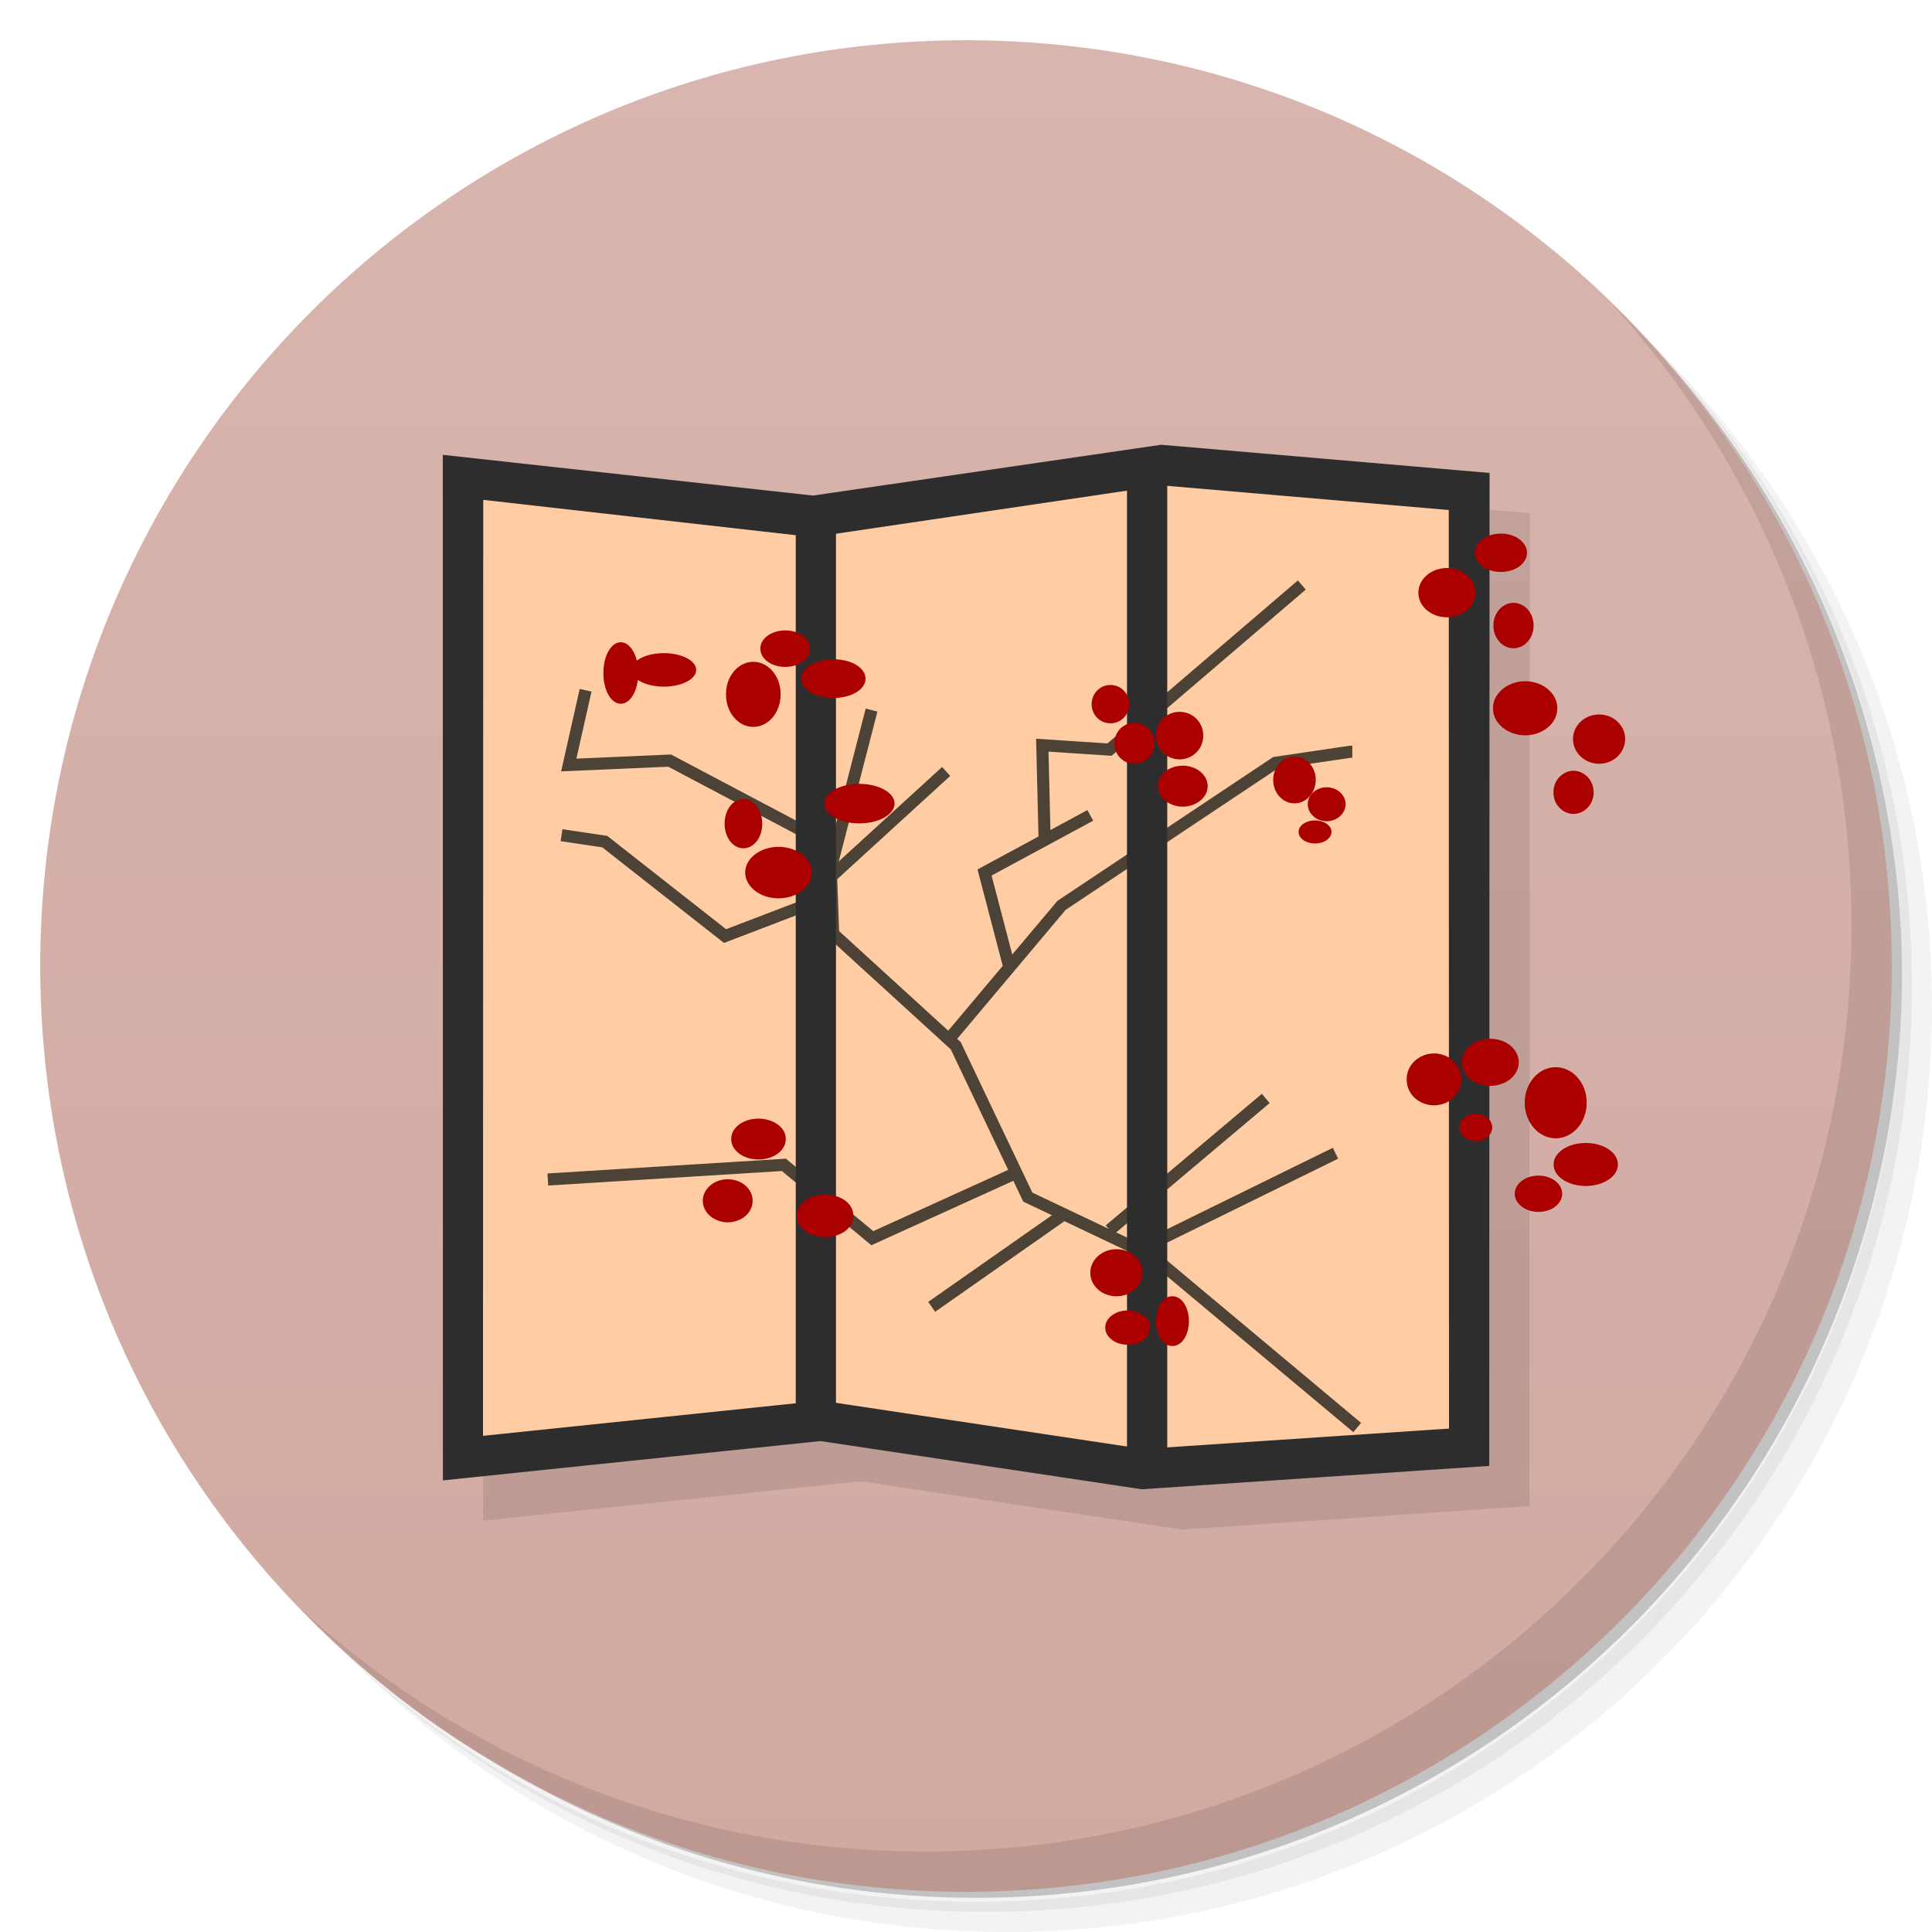<svg xmlns="http://www.w3.org/2000/svg" viewBox="0 0 48 48"><defs><linearGradient id="linearGradient3764" x1="1" x2="47" gradientUnits="userSpaceOnUse" gradientTransform="matrix(0,-1,1,0,-1.5e-6,48)"><stop stop-color="#d1a9a1" stop-opacity="1"/><stop offset="1" stop-color="#d8b5ae" stop-opacity="1"/></linearGradient><clipPath id="clipPath-303325552"><g transform="translate(0,-1004.362)"><path d="m -24 13 c 0 1.105 -0.672 2 -1.5 2 -0.828 0 -1.5 -0.895 -1.5 -2 0 -1.105 0.672 -2 1.5 -2 0.828 0 1.5 0.895 1.5 2 z" transform="matrix(15.333,0,0,11.5,415,878.862)" fill="#1890d0"/></g></clipPath></defs><g><path d="m 36.31 5 c 5.859 4.062 9.688 10.831 9.688 18.5 c 0 12.426 -10.07 22.5 -22.5 22.5 c -7.669 0 -14.438 -3.828 -18.5 -9.688 c 1.037 1.822 2.306 3.499 3.781 4.969 c 4.085 3.712 9.514 5.969 15.469 5.969 c 12.703 0 23 -10.298 23 -23 c 0 -5.954 -2.256 -11.384 -5.969 -15.469 c -1.469 -1.475 -3.147 -2.744 -4.969 -3.781 z m 4.969 3.781 c 3.854 4.113 6.219 9.637 6.219 15.719 c 0 12.703 -10.297 23 -23 23 c -6.081 0 -11.606 -2.364 -15.719 -6.219 c 4.16 4.144 9.883 6.719 16.219 6.719 c 12.703 0 23 -10.298 23 -23 c 0 -6.335 -2.575 -12.06 -6.719 -16.219 z" opacity="0.05"/><path d="m 41.28 8.781 c 3.712 4.085 5.969 9.514 5.969 15.469 c 0 12.703 -10.297 23 -23 23 c -5.954 0 -11.384 -2.256 -15.469 -5.969 c 4.113 3.854 9.637 6.219 15.719 6.219 c 12.703 0 23 -10.298 23 -23 c 0 -6.081 -2.364 -11.606 -6.219 -15.719 z" opacity="0.1"/><path d="m 31.25 2.375 c 8.615 3.154 14.75 11.417 14.75 21.13 c 0 12.426 -10.07 22.5 -22.5 22.5 c -9.708 0 -17.971 -6.135 -21.12 -14.75 a 23 23 0 0 0 44.875 -7 a 23 23 0 0 0 -16 -21.875 z" opacity="0.2"/></g><g><path d="m 24 1 c 12.703 0 23 10.297 23 23 c 0 12.703 -10.297 23 -23 23 -12.703 0 -23 -10.297 -23 -23 0 -12.703 10.297 -23 23 -23 z" fill="url(#linearGradient3764)" fill-opacity="1"/></g><g transform="translate(-4.9467766e-5,0)"><g clip-path="url(#clipPath-303325552)"><!-- color: #d8b5ae --><g><path d="m 29.848 12.05 -8.65 1.262 -9.197 -1.012 0.003 25.48 9.378 -0.977 7.982 1.197 8.636 -0.58 0.008 -24.67" visibility="visible" mix-blend-mode="normal" isolation="auto" white-space="normal" display="inline" solid-color="#000000" opacity="1" color-interpolation-filters="linearRGB" fill-opacity="0.098" color="#000" image-rendering="auto" color-rendering="auto" fill-rule="nonzero" color-interpolation="sRGB" solid-opacity="1" fill="#000" stroke="none" shape-rendering="auto"/><path d="m 11.5 11.883 0.297 24.344 8.594 -0.926 7.992 1.199 7.758 -0.543 0.359 -23.746 -7.637 -0.656 -8.594 1.254 m -8.77 -0.926" fill="#ffcca3" fill-rule="nonzero" stroke="none" fill-opacity="1"/><path d="m 204.42 10.35 -39.99 -33.464 -24.444 -11.606 -14.1 -29.616 -23.982 -21.888 -0.462 -12.868 7.973 -30.909" transform="matrix(0.127,0,0,0.127,7.758,34.152)" stroke-miterlimit="4" stroke-opacity="1" fill="none" stroke="#4c4336" stroke-linejoin="miter" stroke-linecap="butt" stroke-width="2.364"/><path d="m 162.55 -24.838 37.62 -18.471" transform="matrix(0.127,0,0,0.127,7.758,34.152)" stroke-miterlimit="4" stroke-opacity="1" fill="none" stroke="#4c4336" stroke-linejoin="miter" stroke-linecap="butt" stroke-width="2.364"/><path d="m 155.99 -28.29 30.539 -25.737" transform="matrix(0.127,0,0,0.127,7.758,34.152)" stroke-miterlimit="4" stroke-opacity="1" fill="none" stroke="#4c4336" stroke-linejoin="miter" stroke-linecap="butt" stroke-width="2.364"/><path d="m 147.5 -31.703 -26.322 18.441" transform="matrix(0.127,0,0,0.127,7.758,34.152)" stroke-miterlimit="4" stroke-opacity="1" fill="none" stroke="#4c4336" stroke-linejoin="miter" stroke-linecap="butt" stroke-width="2.364"/><path d="m 138.44 -39.8 -28.877 13.11 -17.301 -14.346 -46.18 2.863" transform="matrix(0.127,0,0,0.127,7.758,34.152)" stroke-miterlimit="4" stroke-opacity="1" fill="none" stroke="#4c4336" stroke-linejoin="miter" stroke-linecap="butt" stroke-width="2.364"/><path d="m 124.93 -66.06 21.642 -25.737 41.838 -27.892 14.592 -2.155 0.462 0" transform="matrix(0.127,0,0,0.127,7.758,34.152)" stroke-miterlimit="4" stroke-opacity="1" fill="none" stroke="#4c4336" stroke-linejoin="miter" stroke-linecap="butt" stroke-width="2.364"/><path d="m 136.23 -80.22 -4.71 -18.01 20.688 -11.175" transform="matrix(0.127,0,0,0.127,7.758,34.152)" stroke-miterlimit="4" stroke-opacity="1" fill="none" stroke="#4c4336" stroke-linejoin="miter" stroke-linecap="butt" stroke-width="2.364"/><path d="m 143.28 -104.26 -0.462 -18.872 13.145 0.862 37.62 -32.2" transform="matrix(0.127,0,0,0.127,7.758,34.152)" stroke-miterlimit="4" stroke-opacity="1" fill="none" stroke="#4c4336" stroke-linejoin="miter" stroke-linecap="butt" stroke-width="2.364"/><path d="m 101.44 -97.37 22.566 -20.626" transform="matrix(0.127,0,0,0.127,7.758,34.152)" stroke-miterlimit="4" stroke-opacity="1" fill="none" stroke="#4c4336" stroke-linejoin="miter" stroke-linecap="butt" stroke-width="2.364"/><path d="m 100.95 -93.52 -20.2 7.727 -23.52 -18.471 -8.466 -1.262" transform="matrix(0.127,0,0,0.127,7.758,34.152)" stroke-miterlimit="4" stroke-opacity="1" fill="none" stroke="#4c4336" stroke-linejoin="miter" stroke-linecap="butt" stroke-width="2.364"/><path d="m 102.36 -102.97 -32.448 -17.15 -19.734 0.862 3.294 -14.623" transform="matrix(0.127,0,0,0.127,7.758,34.152)" stroke-miterlimit="4" stroke-opacity="1" fill="none" stroke="#4c4336" stroke-linejoin="miter" stroke-linecap="butt" stroke-width="2.364"/><path d="M 28.848,11.05 20.198,12.312 11.001,11.3 11.004,36.78 20.382,35.803 28.364,37 37,36.42 37.008,11.75 Z m 0.029,1.01 7.117,0.611 0.006,22.822 -7.598,0.506 -8,-1.201 -8.402,0.875 0.006,-23.254 8.191,0.926 z" transform="translate(4.9467766e-5,0)" visibility="visible" mix-blend-mode="normal" isolation="auto" white-space="normal" display="inline" solid-color="#000000" opacity="1" color-interpolation-filters="linearRGB" fill-opacity="1" color="#000" image-rendering="auto" color-rendering="auto" fill-rule="nonzero" color-interpolation="sRGB" solid-opacity="1" fill="#2d2d2d" stroke="none" shape-rendering="auto"/><path d="m 19.77 12.808 0 22.547 1 0 0 -22.547 -1 0 z" visibility="visible" shape-rendering="auto" mix-blend-mode="normal" color-interpolation-filters="linearRGB" isolation="auto" white-space="normal" opacity="1" fill="#2d2d2d" solid-opacity="1" image-rendering="auto" fill-opacity="1" solid-color="#000000" stroke="none" display="inline" color="#000" fill-rule="nonzero" color-rendering="auto" color-interpolation="sRGB"/><path d="m 28 11.5 0 24.891 1 0 0 -24.891 -1 0 z" visibility="visible" mix-blend-mode="normal" isolation="auto" white-space="normal" display="inline" solid-color="#000000" opacity="1" color-interpolation-filters="linearRGB" fill-opacity="1" color="#000" image-rendering="auto" color-rendering="auto" fill-rule="nonzero" color-interpolation="sRGB" solid-opacity="1" fill="#2d2d2d" stroke="none" shape-rendering="auto"/><path d="m 17097.2 140.57 c 0 5.429 -4.184 9.871 -9.333 9.871 -5.149 0 -9.333 -4.442 -9.333 -9.871 0 -5.429 4.184 -9.801 9.333 -9.801 5.149 0 9.333 4.372 9.333 9.801 m 0 0" transform="matrix(0.061,0,0,0.055,-1002.631,10.63)" stroke-miterlimit="4" stroke-opacity="1" fill="#a00" fill-rule="nonzero" stroke="#a00" stroke-linejoin="miter" fill-opacity="1" stroke-linecap="butt" stroke-width="2.587"/><path d="m 17064.8 167.64 c 0 2.961 -1.287 5.782 -3.476 7.262 -2.124 1.551 -4.763 1.551 -6.887 0 -2.124 -1.481 -3.476 -4.301 -3.411 -7.262 -0.06 -3.03 1.287 -5.852 3.411 -7.333 2.124 -1.551 4.763 -1.551 6.887 0 2.188 1.481 3.476 4.301 3.476 7.333 m 0 0" transform="matrix(0.061,0,0,0.055,-1001.438,10.467)" stroke-miterlimit="4" stroke-opacity="1" fill="#a00" fill-rule="nonzero" stroke="#a00" stroke-linejoin="miter" fill-opacity="1" stroke-linecap="butt" stroke-width="2.587"/><path d="m 17046.06 147.47 c 0.06 3.878 -2.188 7.474 -5.857 9.448 -3.669 1.974 -8.174 1.974 -11.843 0 -3.669 -1.974 -5.921 -5.57 -5.857 -9.448 -0.06 -3.878 2.188 -7.474 5.857 -9.448 3.669 -1.974 8.174 -1.974 11.843 0 3.669 1.974 5.921 5.57 5.857 9.448 m 0 0" transform="matrix(0.061,0,0,0.055,-1001.199,9.486)" stroke-miterlimit="4" stroke-opacity="1" fill="#a00" fill-rule="nonzero" stroke="#a00" stroke-linejoin="miter" fill-opacity="1" stroke-linecap="butt" stroke-width="2.587"/><path d="m 17067.74 110.1 c 0 3.173 -1.287 6.134 -3.411 7.756 -2.188 1.622 -4.827 1.622 -6.951 0 -2.124 -1.622 -3.476 -4.583 -3.411 -7.756 -0.06 -3.173 1.287 -6.134 3.411 -7.756 2.124 -1.622 4.763 -1.622 6.951 0 2.124 1.622 3.411 4.583 3.411 7.756 m 0 0" transform="matrix(0.061,0,0,0.055,-1003.109,9.486)" stroke-miterlimit="4" stroke-opacity="1" fill="#a00" fill-rule="nonzero" stroke="#a00" stroke-linejoin="miter" fill-opacity="1" stroke-linecap="butt" stroke-width="2.587"/><path d="m 17030.35 110.11 c 0 5.429 -4.634 9.801 -10.298 9.801 -5.728 0 -10.362 -4.372 -10.362 -9.801 0 -5.429 4.634 -9.871 10.362 -9.871 5.664 0 10.298 4.442 10.298 9.871 m 0 0" transform="matrix(0.061,0,0,0.055,-1002.273,8.67)" stroke-miterlimit="4" stroke-opacity="1" fill="#a00" fill-rule="nonzero" stroke="#a00" stroke-linejoin="miter" fill-opacity="1" stroke-linecap="butt" stroke-width="2.587"/><path d="m 17026.43 256.59 c 0 2.679 -2.446 4.936 -5.407 4.936 -2.961 0 -5.407 -2.256 -5.407 -4.936 0 -2.75 2.446 -4.936 5.407 -4.936 2.961 0 5.407 2.186 5.407 4.936 m 0 0" transform="matrix(0.061,0,0,0.055,-1001.617,13.898)" stroke-miterlimit="4" stroke-opacity="1" fill="#a00" fill-rule="nonzero" stroke="#a00" stroke-linejoin="miter" fill-opacity="1" stroke-linecap="butt" stroke-width="2.587"/><path d="m 17037.24 282.66 c 0 5.147 -4.634 9.307 -10.298 9.307 -5.728 0 -10.362 -4.16 -10.362 -9.307 0 -5.218 4.634 -9.378 10.362 -9.378 5.664 0 10.298 4.16 10.298 9.378 m 0 0" transform="matrix(0.061,0,0,0.055,-1001.617,10.848)" stroke-miterlimit="4" stroke-opacity="1" fill="#a00" fill-rule="nonzero" stroke="#a00" stroke-linejoin="miter" fill-opacity="1" stroke-linecap="butt" stroke-width="2.587"/><path d="m 17051.04 307.2 c 0 3.737 -1.867 7.192 -4.892 9.03 -3.089 1.833 -6.887 1.833 -9.912 0 -3.089 -1.833 -4.956 -5.288 -4.892 -9.03 -0.06 -3.737 1.802 -7.192 4.892 -9.03 3.03 -1.904 6.822 -1.904 9.912 0 3.03 1.833 4.892 5.288 4.892 9.03 m 0 0" transform="matrix(0.061,0,0,0.055,-1003.884,9.922)" stroke-miterlimit="4" stroke-opacity="1" fill="#a00" fill-rule="nonzero" stroke="#a00" stroke-linejoin="miter" fill-opacity="1" stroke-linecap="butt" stroke-width="2.587"/><path d="m 17088.34 335.73 c 0.06 2.961 -2.188 5.782 -5.857 7.262 -3.669 1.551 -8.174 1.551 -11.843 0 -3.669 -1.481 -5.921 -4.301 -5.857 -7.262 -0.06 -3.03 2.188 -5.782 5.857 -7.333 3.669 -1.481 8.174 -1.481 11.843 0 3.669 1.551 5.921 4.301 5.857 7.333 m 0 0" transform="matrix(0.061,0,0,0.055,-1002.273,10.467)" stroke-miterlimit="4" stroke-opacity="1" fill="#a00" fill-rule="nonzero" stroke="#a00" stroke-linejoin="miter" fill-opacity="1" stroke-linecap="butt" stroke-width="2.587"/><path d="m 17035.29 360.74 c 0 2.186 -2.446 3.948 -5.407 3.948 -3.03 0 -5.407 -1.763 -5.407 -3.948 0 -2.115 2.381 -3.878 5.407 -3.878 2.961 0 5.407 1.763 5.407 3.878 m 0 0" transform="matrix(0.061,0,0,0.055,-1006.151,0.827)" stroke-miterlimit="4" stroke-opacity="1" fill="#a00" fill-rule="nonzero" stroke="#a00" stroke-linejoin="miter" fill-opacity="1" stroke-linecap="butt" stroke-width="2.587"/><path d="m 17051 354.88 c 0 3.807 -3.733 6.91 -8.367 6.91 -4.57 0 -8.367 -3.102 -8.367 -6.91 0 -3.807 3.797 -6.91 8.367 -6.91 4.634 0 8.367 3.102 8.367 6.91 m 0 0" transform="matrix(0.061,0,0,0.055,-1001.378,10.14)" stroke-miterlimit="4" stroke-opacity="1" fill="#a00" fill-rule="nonzero" stroke="#a00" stroke-linejoin="miter" fill-opacity="1" stroke-linecap="butt" stroke-width="2.587"/><path d="m 16905.55 414.36 c 0 5.147 -4.184 9.307 -9.397 9.307 -5.149 0 -9.333 -4.16 -9.333 -9.307 0 -5.147 4.184 -9.378 9.333 -9.378 5.213 0 9.397 4.231 9.397 9.378 m 0 0" transform="matrix(0.061,0,0,0.055,-1002.929,8.833)" stroke-miterlimit="4" stroke-opacity="1" fill="#a00" fill-rule="nonzero" stroke="#a00" stroke-linejoin="miter" fill-opacity="1" stroke-linecap="butt" stroke-width="2.587"/><path d="m 16959.61 339.18 c 0 3.525 -1.03 6.839 -2.703 8.602 -1.673 1.763 -3.797 1.763 -5.471 0 -1.673 -1.763 -2.703 -5.077 -2.639 -8.602 -0.06 -3.596 0.965 -6.839 2.639 -8.673 1.673 -1.763 3.797 -1.763 5.471 0 1.673 1.833 2.703 5.077 2.703 8.673 m 0 0" transform="matrix(0.061,0,0,0.055,-1005.077,14.17)" stroke-miterlimit="4" stroke-opacity="1" fill="#a00" fill-rule="nonzero" stroke="#a00" stroke-linejoin="miter" fill-opacity="1" stroke-linecap="butt" stroke-width="2.587"/><path d="m 16923.2 338.67 c 0 4.09 -4.184 7.333 -9.333 7.333 -5.149 0 -9.333 -3.243 -9.333 -7.333 0 -4.09 4.184 -7.403 9.333 -7.403 5.149 0 9.333 3.314 9.333 7.403 m 0 0" transform="matrix(0.061,0,0,0.055,-994.457,-4.892)" stroke-miterlimit="4" stroke-opacity="1" fill="#a00" fill-rule="nonzero" stroke="#a00" stroke-linejoin="miter" fill-opacity="1" stroke-linecap="butt" stroke-width="2.587"/><path d="m 16962.51 287.54 c 0.06 3.384 -1.545 6.487 -4.119 8.179 -2.639 1.692 -5.857 1.692 -8.432 0 -2.575 -1.692 -4.184 -4.795 -4.119 -8.179 -0.06 -3.384 1.545 -6.487 4.119 -8.179 2.575 -1.692 5.793 -1.692 8.432 0 2.575 1.692 4.184 4.795 4.119 8.179 m 0 0" transform="matrix(0.061,0,0,0.055,-1004.898,2.461)" stroke-miterlimit="4" stroke-opacity="1" fill="#a00" fill-rule="nonzero" stroke="#a00" stroke-linejoin="miter" fill-opacity="1" stroke-linecap="butt" stroke-width="2.587"/><path d="m 16931.07 260.02 c 0 5.147 -3.283 9.307 -7.402 9.307 -4.055 0 -7.337 -4.16 -7.337 -9.307 0 -5.147 3.283 -9.307 7.337 -9.307 4.119 0 7.402 4.16 7.402 9.307 m 0 0" transform="matrix(0.061,0,0,0.055,-1000.185,5.075)" stroke-miterlimit="4" stroke-opacity="1" fill="#a00" fill-rule="nonzero" stroke="#a00" stroke-linejoin="miter" fill-opacity="1" stroke-linecap="butt" stroke-width="2.587"/><path d="m 16927.15 211.37 c 0 2.82 -1.673 5.429 -4.441 6.839 -2.703 1.481 -6.114 1.481 -8.882 0 -2.768 -1.41 -4.441 -4.02 -4.377 -6.839 -0.06 -2.82 1.609 -5.5 4.377 -6.91 2.768 -1.41 6.179 -1.41 8.882 0 2.768 1.41 4.441 4.09 4.441 6.91 m 0 0" transform="matrix(0.061,0,0,0.055,-1002.631,7.907)" stroke-miterlimit="4" stroke-opacity="1" fill="#a00" fill-rule="nonzero" stroke="#a00" stroke-linejoin="miter" fill-opacity="1" stroke-linecap="butt" stroke-width="2.587"/><path d="m 16904.52 131.74 c 0.129 3.525 -2.317 6.816 -6.308 8.578 -3.991 1.763 -8.882 1.763 -12.873 0 -3.991 -1.763 -6.308 -5.05 -6.308 -8.578 0 -3.525 2.317 -6.816 6.308 -8.578 3.991 -1.821 8.882 -1.821 12.873 0 3.991 1.763 6.436 5.05 6.308 8.578 m 0 0" transform="matrix(0.03,0,0,0.066,-491.33,8.027)" stroke-miterlimit="4" stroke-opacity="1" fill="#a00" fill-rule="nonzero" stroke="#a00" stroke-linejoin="miter" fill-opacity="1" stroke-linecap="butt" stroke-width="3.339"/><path d="m 16769.83 129.25 c 0.06 4.795 -1.802 9.237 -4.892 11.634 -3.03 2.397 -6.822 2.397 -9.848 0 -3.089 -2.397 -4.956 -6.839 -4.892 -11.634 -0.06 -4.724 1.802 -9.166 4.892 -11.563 3.03 -2.397 6.822 -2.397 9.848 0 3.089 2.397 4.956 6.839 4.892 11.563 m 0 0" transform="matrix(0.061,0,0,0.055,-1003.645,10.14)" stroke-miterlimit="4" stroke-opacity="1" fill="#a00" fill-rule="nonzero" stroke="#a00" stroke-linejoin="miter" fill-opacity="1" stroke-linecap="butt" stroke-width="2.587"/><path d="m 16819.99 191.16 c 0 6.83 -6.61 12.339 -14.779 12.339 -8.095 0 -14.705 -5.508 -14.705 -12.339 0 -6.72 6.61 -12.229 14.705 -12.229 8.169 0 14.779 5.508 14.779 12.229 m 0 0" transform="matrix(0.053,0,0,0.035,-869.327,13.273)" stroke-miterlimit="4" stroke-opacity="1" fill="#a00" fill-rule="nonzero" stroke="#a00" stroke-linejoin="miter" fill-opacity="1" stroke-linecap="butt" stroke-width="3.473"/><path d="m 16774.77 220.66 c 0 5.711 -5.535 10.365 -12.293 10.365 -6.758 0 -12.293 -4.654 -12.293 -10.365 0 -5.641 5.535 -10.294 12.293 -10.294 6.758 0 12.293 4.654 12.293 10.294 m 0 0" transform="matrix(0.061,0,0,0.055,-1003.168,9.541)" stroke-miterlimit="4" stroke-opacity="1" fill="#a00" fill-rule="nonzero" stroke="#a00" stroke-linejoin="miter" fill-opacity="1" stroke-linecap="butt" stroke-width="2.587"/><path d="m 16826.89 308.65 c 0 2.468 -1.673 4.795 -4.441 6.06 -2.703 1.199 -6.114 1.199 -8.882 0 -2.768 -1.269 -4.441 -3.596 -4.377 -6.06 -0.06 -2.468 1.609 -4.724 4.377 -5.993 2.768 -1.269 6.179 -1.269 8.882 0 2.768 1.269 4.441 3.525 4.441 5.993 m 0 0" transform="matrix(0.061,0,0,0.055,-1006.39,-0.861)" stroke-miterlimit="4" stroke-opacity="1" fill="#a00" fill-rule="nonzero" stroke="#a00" stroke-linejoin="miter" fill-opacity="1" stroke-linecap="butt" stroke-width="2.587"/><path d="m 16837.67 331.31 c 0 5.429 -2.832 9.801 -6.372 9.801 -3.54 0 -6.372 -4.372 -6.372 -9.801 0 -5.429 2.832 -9.871 6.372 -9.871 3.54 0 6.372 4.442 6.372 9.871 m 0 0" transform="matrix(0.061,0,0,0.055,-1008.239,2.243)" stroke-miterlimit="4" stroke-opacity="1" fill="#a00" fill-rule="nonzero" stroke="#a00" stroke-linejoin="miter" fill-opacity="1" stroke-linecap="butt" stroke-width="2.587"/><path d="m 16817.06 382.88 c 0 3.525 -2.896 6.416 -6.436 6.416 -3.476 0 -6.372 -2.891 -6.372 -6.416 0 -3.525 2.896 -6.346 6.372 -6.346 3.54 0 6.436 2.82 6.436 6.346 m 0 0" transform="matrix(0.061,0,0,0.055,-992.489,-1.079)" stroke-miterlimit="4" stroke-opacity="1" fill="#a00" fill-rule="nonzero" stroke="#a00" stroke-linejoin="miter" fill-opacity="1" stroke-linecap="butt" stroke-width="2.587"/><path d="m 16835.71 393.73 c 0.06 2.961 -1.609 5.782 -4.377 7.262 -2.768 1.551 -6.179 1.551 -8.882 0 -2.768 -1.481 -4.441 -4.301 -4.441 -7.262 0 -3.03 1.673 -5.782 4.441 -7.333 2.703 -1.481 6.114 -1.481 8.882 0 2.768 1.551 4.441 4.301 4.377 7.333 m 0 0" transform="matrix(0.061,0,0,0.055,-1008.359,8.179)" stroke-miterlimit="4" stroke-opacity="1" fill="#a00" fill-rule="nonzero" stroke="#a00" stroke-linejoin="miter" fill-opacity="1" stroke-linecap="butt" stroke-width="2.587"/><path d="m 16793.4 385.4 c 0.264 4.231 -3.822 8.25 -10.412 10.365 -6.59 2.221 -14.761 2.221 -21.35 0 -6.59 -2.115 -10.675 -6.134 -10.412 -10.365 -0.264 -4.336 3.822 -8.355 10.412 -10.471 6.59 -2.115 14.761 -2.115 21.35 0 6.59 2.115 10.675 6.134 10.412 10.471 m 0 0" transform="matrix(0.03,0,0,0.037,-482.67,15.949)" stroke-miterlimit="4" stroke-opacity="1" fill="#a00" fill-rule="nonzero" stroke="#a00" stroke-linejoin="miter" fill-opacity="1" stroke-linecap="butt" stroke-width="4.533"/><path d="m 16796.4 348.95 c 0.06 2.82 -1.802 5.5 -4.892 6.91 -3.03 1.41 -6.822 1.41 -9.912 0 -3.03 -1.41 -4.892 -4.09 -4.827 -6.91 -0.06 -2.82 1.802 -5.429 4.827 -6.839 3.089 -1.41 6.887 -1.41 9.912 0 3.089 1.41 4.956 4.02 4.892 6.839 m 0 0" transform="matrix(0.061,0,0,0.055,-1005.137,9.105)" stroke-miterlimit="4" stroke-opacity="1" fill="#a00" fill-rule="nonzero" stroke="#a00" stroke-linejoin="miter" fill-opacity="1" stroke-linecap="butt" stroke-width="2.587"/><path d="m 16805.24 333.76 c 0 4.09 -2.832 7.333 -6.372 7.333 -3.54 0 -6.372 -3.243 -6.372 -7.333 0 -4.09 2.832 -7.403 6.372 -7.403 3.54 0 6.372 3.314 6.372 7.403 m 0 0" transform="matrix(0.061,0,0,0.055,-997.142,-0.861)" stroke-miterlimit="4" stroke-opacity="1" fill="#a00" fill-rule="nonzero" stroke="#a00" stroke-linejoin="miter" fill-opacity="1" stroke-linecap="butt" stroke-width="2.587"/><path d="m 16774.75 341.12 c 0 4.339 -4.618 7.897 -10.306 7.897 -5.688 0 -10.306 -3.558 -10.306 -7.897 0 -4.339 4.618 -7.897 10.306 -7.897 5.688 0 10.306 3.558 10.306 7.897 m 0 0" transform="matrix(0.069,0,0,0.045,-1140.254,1.293)" stroke-miterlimit="4" stroke-opacity="1" fill="#a00" fill-rule="nonzero" stroke="#a00" stroke-linejoin="miter" fill-opacity="1" stroke-linecap="butt" stroke-width="2.684"/><path d="m 16895.7 284.11 c 0 2.82 -1.287 5.429 -3.411 6.91 -2.124 1.41 -4.827 1.41 -6.951 0 -2.124 -1.481 -3.411 -4.09 -3.411 -6.91 0 -2.82 1.287 -5.5 3.411 -6.91 2.124 -1.41 4.827 -1.41 6.951 0 2.124 1.41 3.411 4.09 3.411 6.91 m 0 0" transform="matrix(0.061,0,0,0.055,-1002.034,2.842)" stroke-miterlimit="4" stroke-opacity="1" fill="#a00" fill-rule="nonzero" stroke="#a00" stroke-linejoin="miter" fill-opacity="1" stroke-linecap="butt" stroke-width="2.587"/><path d="m 17088.38 289.97 c 0 8.179 -5.085 14.807 -11.328 14.807 -6.243 0 -11.328 -6.628 -11.328 -14.807 0 -8.109 5.085 -14.736 11.328 -14.736 6.243 0 11.328 6.628 11.328 14.736 m 0 0" transform="matrix(0.061,0,0,0.055,-1003.049,11.447)" stroke-miterlimit="4" stroke-opacity="1" fill="#a00" fill-rule="nonzero" stroke="#a00" stroke-linejoin="miter" fill-opacity="1" stroke-linecap="butt" stroke-width="2.587"/><path d="m 16837.69 146.99 c 0 2.609 -2.188 5.077 -5.857 6.416 -3.669 1.34 -8.238 1.34 -11.907 0 -3.604 -1.34 -5.857 -3.807 -5.857 -6.416 0 -2.679 2.253 -5.147 5.857 -6.487 3.669 -1.34 8.238 -1.34 11.907 0 3.669 1.34 5.857 3.807 5.857 6.487 m 0 0" transform="matrix(0.061,0,0,0.055,-1005.674,8.778)" stroke-miterlimit="4" stroke-opacity="1" fill="#a00" fill-rule="nonzero" stroke="#a00" stroke-linejoin="miter" fill-opacity="1" stroke-linecap="butt" stroke-width="2.587"/><path d="m 16945.8 414.32 c 0.06 2.327 -1.416 4.442 -3.862 5.641 -2.446 1.128 -5.471 1.128 -7.917 0 -2.446 -1.199 -3.991 -3.314 -3.926 -5.641 -0.06 -2.256 1.48 -4.372 3.926 -5.57 2.446 -1.128 5.471 -1.128 7.917 0 2.446 1.199 3.926 3.314 3.862 5.57 m 0 0" transform="matrix(0.061,0,0,0.055,-1005.197,10.194)" stroke-miterlimit="4" stroke-opacity="1" fill="#a00" fill-rule="nonzero" stroke="#a00" stroke-linejoin="miter" fill-opacity="1" stroke-linecap="butt" stroke-width="2.587"/></g></g></g><g><path d="m 40.03 7.531 c 3.712 4.084 5.969 9.514 5.969 15.469 0 12.703 -10.297 23 -23 23 c -5.954 0 -11.384 -2.256 -15.469 -5.969 4.178 4.291 10.01 6.969 16.469 6.969 c 12.703 0 23 -10.298 23 -23 0 -6.462 -2.677 -12.291 -6.969 -16.469 z" opacity="0.1"/></g></svg>
